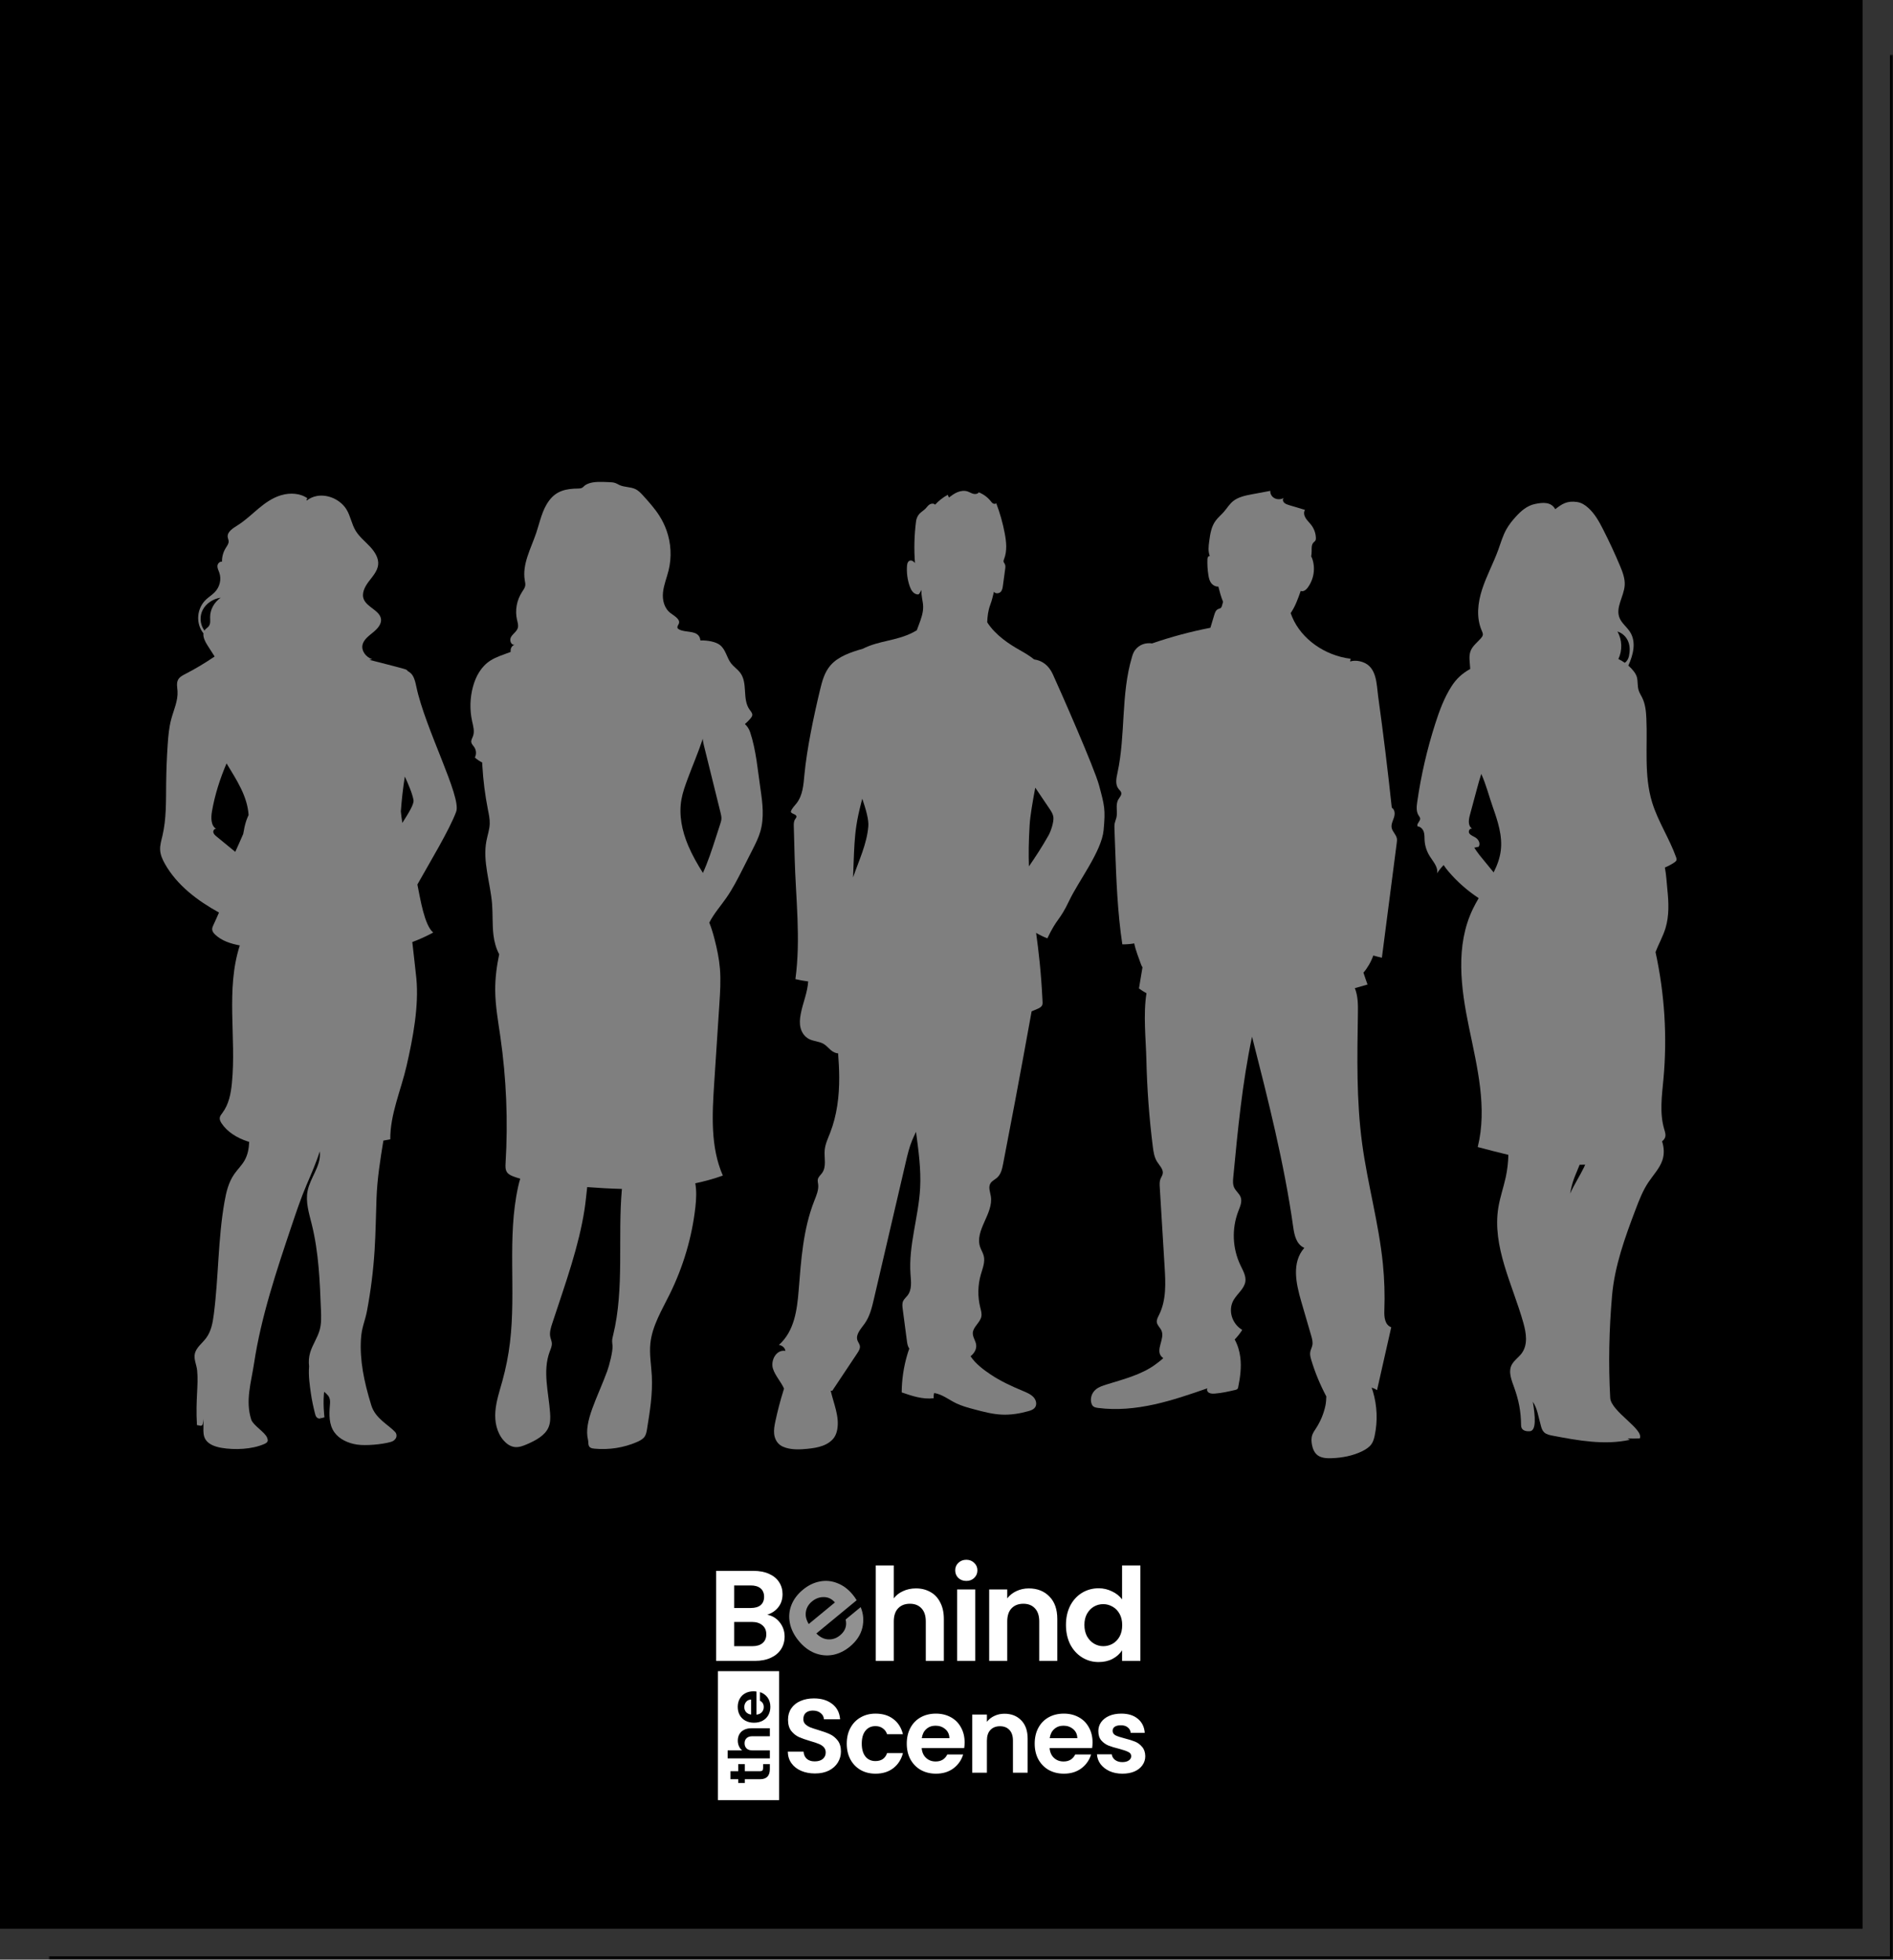 <svg width="621" height="643" viewBox="0 0 621 643" fill="none" xmlns="http://www.w3.org/2000/svg">
<rect x="0" y="0" width="621" height="643" fill="#333333" stroke="none"/>
<mask id="path-1-inside-1_66_1377" fill="white">
<path d="M16 17.911H621V642.911H16V17.911Z"/>
</mask>
<path d="M621 642.911V643.911H622V642.911H621ZM620 17.911V642.911H622V17.911H620ZM621 641.911H16V643.911H621V641.911Z" fill="black" mask="url(#path-1-inside-1_66_1377)"/>
<rect width="611" height="632.821" fill="black"/>
<g clip-path="url(#clip0_66_1377)">
<path d="M585 66H26V566H585V66Z" fill="black"/>
<path d="M136.588 225.35C136.321 224.081 136.048 222.78 135.392 221.685C135.014 221.055 134.435 220.554 133.764 220.2C133.715 220.122 133.673 220.04 133.604 219.972C133.319 219.695 132.899 219.572 132.498 219.459C128.989 218.472 125.004 217.511 121.173 216.506C121.473 216.439 121.775 216.379 122.073 216.309C119.992 215.571 118.469 213.51 118.928 211.55C119.324 209.864 120.942 208.671 122.364 207.508C123.786 206.346 125.202 204.836 124.984 203.124C124.633 200.376 120.515 199.297 119.378 196.725C118.518 194.781 119.617 192.6 120.922 190.866C122.226 189.132 123.816 187.416 124.052 185.336C124.301 183.13 122.946 181.029 121.355 179.329C119.764 177.628 117.871 176.119 116.684 174.171C115.349 171.979 115.013 169.39 113.686 167.195C111.84 164.138 107.816 162.091 103.999 162.736C102.742 162.949 101.576 163.492 100.604 164.24C100.487 163.982 100.603 163.641 100.898 163.531C98.558 161.808 95.146 161.621 92.268 162.47C89.389 163.319 86.953 165.062 84.742 166.915C82.529 168.768 80.457 170.778 77.978 172.339C76.427 173.316 74.502 174.49 74.697 176.178C74.753 176.663 74.993 177.123 75.011 177.611C75.04 178.402 74.49 179.1 74.063 179.793C73.219 181.159 72.788 182.727 72.827 184.288C72.006 184.192 71.353 184.991 71.327 185.731C71.301 186.472 71.686 187.166 71.935 187.872C72.706 190.054 72.123 192.578 70.449 194.309C69.619 195.168 68.561 195.825 67.677 196.639C64.514 199.55 64.114 204.518 66.74 207.821C66.566 209.08 67.291 210.542 68.047 211.721C68.835 212.95 69.624 214.179 70.412 215.409C67.322 217.509 64.12 219.441 60.8 221.144C59.88 221.616 58.894 222.128 58.413 223.052C57.835 224.161 58.157 225.502 58.236 226.754C58.435 229.904 57.001 232.889 56.181 235.935C55.452 238.648 55.203 241.469 55.012 244.275C54.719 248.557 54.55 252.847 54.506 257.139C54.445 262.877 54.598 268.689 53.28 274.27C52.919 275.798 52.446 277.334 52.533 278.902C52.625 280.546 53.328 282.09 54.139 283.517C58.126 290.532 64.802 295.527 71.84 299.42C71.262 300.759 70.673 302.093 70.049 303.41C69.807 303.921 69.555 304.463 69.609 305.026C69.669 305.659 70.103 306.19 70.561 306.632C72.72 308.712 75.675 309.643 78.665 310.209C73.995 324.695 77.574 340.332 76.074 355.408C75.736 358.802 75.087 362.297 72.98 365.137C72.607 365.639 72.18 366.143 72.092 366.74C71.997 367.388 72.322 368.024 72.693 368.586C74.549 371.395 77.731 373.363 81.154 374.489C81.372 374.561 81.567 374.625 81.745 374.682C81.646 376.844 81.295 378.941 80.176 380.857C79.26 382.426 77.889 383.742 76.844 385.245C74.954 387.964 74.204 391.182 73.646 394.344C71.491 406.556 71.728 419.007 70.134 431.288C69.781 434.006 69.296 436.821 67.583 439.088C66.34 440.735 64.46 442.091 63.948 444.025C63.459 445.876 64.483 447.751 64.671 449.645C65.165 454.636 64.116 459.079 64.606 467.594C65.147 467.591 66.308 468.274 66.515 467.219C66.606 466.756 66.655 466.187 66.677 465.555C66.734 466.497 66.77 467.442 66.741 468.393C66.7 469.719 66.69 471.115 67.397 472.281C68.399 473.933 70.578 474.703 72.641 475.059C76.991 475.808 82.707 475.561 86.679 473.806C87.133 473.606 87.615 473.352 87.779 472.924C87.928 472.536 87.772 472.114 87.625 471.726C86.954 469.95 83.018 467.649 82.423 465.802C80.434 459.63 82.391 453.628 83.33 447.421C85.665 431.984 90.698 416.991 95.71 402.072C97.199 397.64 98.69 393.204 100.528 388.878C102.125 385.121 103.726 381.525 104.892 377.795C104.925 378.085 104.95 378.376 104.955 378.668C105.027 382.88 101.759 386.556 100.919 390.701C100.176 394.37 101.38 398.097 102.28 401.738C104.562 410.961 104.931 420.465 105.291 429.906C105.374 432.068 105.453 434.263 104.875 436.364C104.168 438.937 102.513 441.234 101.749 443.794C101.308 445.271 101.207 446.816 101.399 448.333C101.118 451.296 101.656 454.874 101.995 457.237C102.312 459.449 102.791 461.641 103.339 463.816C103.447 464.245 103.566 464.69 103.877 465.031C104.186 465.372 104.746 465.574 105.185 465.374C104.712 462.017 104.275 458.548 104.716 455.223C105.022 455.543 105.342 455.853 105.687 456.143C106.561 456.878 107.577 457.558 108.014 458.557C108.362 459.352 108.288 460.237 108.217 461.088C107.963 464.13 107.87 467.402 109.704 469.974C111.31 472.228 114.203 473.566 117.153 473.997C120.102 474.428 125.168 473.943 128.031 473.175C129.101 472.888 129.387 472.535 129.762 472.044C130.243 471.411 130.158 470.443 129.613 469.853C127.39 467.45 123.147 465.449 121.811 461.128C119.35 453.165 118.001 446.263 118.411 439.388C118.648 435.416 119.726 433.648 120.387 430.149C121.626 423.59 122.459 416.969 122.881 410.328C123.241 404.674 123.308 399.011 123.509 393.352C123.739 386.819 124.733 380.563 125.771 374.249C126.513 374.117 127.251 373.987 128.032 373.838C127.969 365.622 131.529 357.775 133.378 349.727C135.451 340.704 137.476 330.09 136.578 320.953C136.306 318.191 135.733 313.459 135.255 309.104C137.584 308.23 139.874 307.198 142.114 305.982C139.24 303.594 137.889 295.009 136.926 290.219C140.921 283.067 147.436 272.341 149.659 266.305C151.437 261.472 139.485 239.093 136.588 225.35ZM135.648 262.507C135.884 263.835 134.066 266.735 131.988 270.011C131.792 268.794 131.621 267.547 131.494 266.238C131.773 262.411 132.198 258.593 132.804 254.796C133.846 257.078 135.252 260.277 135.648 262.507ZM68.434 205.543C68.13 205.909 67.687 206.165 67.356 206.512C67.239 206.636 67.16 206.771 67.076 206.905C67.022 206.834 66.963 206.763 66.914 206.691C65.593 204.727 65.44 202.173 66.52 200.094C67.6 198.015 69.882 196.473 72.412 196.111C70.245 197.608 68.918 200.034 68.928 202.483C68.933 203.534 69.135 204.699 68.434 205.543ZM69.98 273.097C69.865 272.521 70.369 271.814 70.924 271.988C69.142 270.876 69.179 268.271 69.543 266.183C70.482 260.77 72.167 255.53 74.322 250.481C77.619 255.939 81.149 261.207 81.551 267.423C81.551 267.425 81.551 267.428 81.551 267.428C81.286 267.995 81.04 268.571 80.831 269.167C80.328 270.604 80.051 272.12 79.784 273.634C78.931 275.677 77.937 277.792 77.176 279.505C75.127 277.823 73.077 276.142 71.027 274.461C70.576 274.09 70.096 273.673 69.98 273.097Z" fill="white"/>
<path d="M249.48 258.885C248.575 252.783 248.057 246.171 246.091 240.256C245.715 239.126 245.111 238.245 244.36 237.58C245.037 237.01 245.662 236.392 246.216 235.722C246.488 235.393 246.752 235.033 246.787 234.626C246.842 233.987 246.331 233.438 245.941 232.9C243.358 229.335 245.468 224.137 242.758 220.649C241.935 219.59 240.738 218.802 239.902 217.751C238.367 215.818 238.128 213.095 236.092 211.576C234.775 210.593 232.204 210.062 229.757 210.14C229.711 209.546 229.541 208.982 229.129 208.511C227.741 206.923 224.843 207.548 222.869 206.576C222.614 206.45 222.361 206.282 222.263 206.037C222.069 205.556 222.535 205.085 222.708 204.597C223.212 203.161 221.243 202.144 219.966 201.165C217.868 199.555 217.244 196.841 217.499 194.379C217.754 191.917 218.742 189.569 219.334 187.154C220.396 182.817 220.156 178.23 218.645 174.001C218.055 172.348 217.273 170.749 216.316 169.24C214.838 166.91 212.953 164.81 211.076 162.722C210.292 161.85 209.476 160.954 208.363 160.445C206.781 159.721 204.833 159.887 203.25 159.166C202.804 158.963 202.397 158.693 201.935 158.519C201.248 158.26 200.484 158.229 199.738 158.201C197.585 158.122 194.798 157.899 192.789 158.762C191.058 159.506 191.562 160.272 189.739 160.294C185.705 160.343 182.569 160.984 180.124 164.275C177.813 167.386 177.136 171.204 175.934 174.782C174.202 179.935 171.256 185.079 172.151 190.4C172.252 191.004 172.403 191.615 172.297 192.218C172.17 192.94 171.689 193.566 171.279 194.198C169.499 196.94 168.893 200.275 169.61 203.38C169.815 204.266 170.124 205.183 169.859 206.056C169.517 207.185 168.317 207.923 167.68 208.944C167.041 209.965 167.551 211.733 168.845 211.56C167.816 211.852 167.371 212.914 167.54 213.884C167.435 213.929 167.329 213.978 167.227 214.017C165.095 214.837 162.825 215.505 160.917 216.717C157.821 218.683 156.074 221.963 155.172 225.262C154.159 228.966 154.055 232.868 154.87 236.611C155.225 238.243 155.75 239.951 155.173 241.532C154.928 242.205 154.483 242.87 154.613 243.568C154.723 244.162 155.225 244.625 155.574 245.141C156.258 246.156 156.338 247.477 155.777 248.552C156.477 249.2 157.292 249.736 158.169 250.176C158.189 250.501 158.209 250.828 158.228 251.159C158.505 256.019 159.119 260.868 160.064 265.658C160.368 267.199 160.708 268.754 160.653 270.314C160.586 272.225 159.932 274.038 159.572 275.906C158.266 282.689 160.877 289.672 161.426 296.617C161.693 300 161.469 303.403 161.876 306.775C162.139 308.96 162.718 311.181 163.761 313.108C162.939 317.016 162.42 320.981 162.454 324.996C162.498 330.075 163.411 335.096 164.136 340.12C166.114 353.844 166.691 367.782 165.854 381.63C165.794 382.636 165.744 383.724 166.284 384.566C166.772 385.326 167.638 385.72 168.47 386.033C169.191 386.305 169.924 386.537 170.66 386.753C170.377 387.64 170.155 388.547 169.958 389.448C166.3 406.19 169.347 423.538 167.297 440.498C166.781 444.777 165.939 449.024 164.781 453.201C163.875 456.469 162.769 459.721 162.507 463.079C162.243 466.438 162.911 469.993 165.222 472.65C166.145 473.71 167.401 474.64 168.893 474.799C170.262 474.945 171.603 474.427 172.846 473.891C175.74 472.645 178.759 471.037 179.929 468.361C180.581 466.867 180.57 465.212 180.458 463.611C179.988 456.874 177.941 449.927 180.321 443.521C180.668 442.588 181.111 441.643 181.026 440.663C180.969 440.008 180.679 439.389 180.536 438.744C180.205 437.253 180.679 435.722 181.155 434.263C183.29 427.73 185.565 421.233 187.538 414.659C189.285 408.835 190.802 402.945 191.737 396.969C192.13 394.456 192.339 391.974 192.631 389.508C196.422 389.792 200.225 390.016 204.019 390.111C202.59 405.92 204.891 422.737 201.145 438.056C200.979 438.731 200.803 439.411 200.808 440.102C200.812 440.591 200.907 441.075 200.942 441.562C201.08 443.408 199.847 448.102 199.203 449.861C195.962 458.715 191.432 466.459 192.888 472.396C193.11 473.298 192.803 474.408 193.636 474.954C194.048 475.224 194.577 475.292 195.084 475.339C199.785 475.774 204.616 475.019 208.875 473.184C209.832 472.771 210.796 472.277 211.389 471.488C211.954 470.736 212.113 469.805 212.259 468.908C213.199 463.115 214.142 457.279 213.83 451.432C213.641 447.873 212.987 444.312 213.357 440.764C213.951 435.061 217.12 429.877 219.704 424.636C224.168 415.582 227.022 405.894 228.125 396.047C228.413 393.479 228.548 390.793 228.09 388.259C231.142 387.615 234.16 386.792 237.129 385.724C233.037 376.391 233.625 365.691 234.291 355.475C234.857 346.811 235.423 338.146 235.988 329.482C236.242 325.599 236.495 321.698 236.174 317.821C235.903 314.554 235.227 311.336 234.41 308.167C233.936 306.328 233.397 304.486 232.685 302.732C232.701 302.699 232.715 302.665 232.732 302.632C234.207 299.758 236.431 297.253 238.298 294.567C240.393 291.553 242.038 288.309 243.676 285.076C244.728 283 245.78 280.925 246.831 278.849C247.817 276.903 248.808 274.945 249.416 272.878C250.75 268.338 250.17 263.54 249.48 258.885ZM236.261 270.391C235.761 271.939 235.261 273.487 234.761 275.034C233.521 278.871 232.267 282.727 230.593 286.421C228.772 283.527 227.08 280.573 225.769 277.47C223.726 272.635 222.631 267.373 223.552 262.271C223.972 259.945 224.799 257.696 225.625 255.459C227.177 251.247 229.081 246.864 230.55 242.399C230.572 243.103 230.725 243.814 230.896 244.506C232.718 251.877 234.541 259.248 236.363 266.618C236.532 267.301 236.702 267.994 236.658 268.692C236.622 269.271 236.441 269.834 236.261 270.391Z" fill="white"/>
<path d="M360.561 257.729C359.05 252.057 347.77 226.475 345.385 221.248C343.987 218.186 341.74 216.714 339.238 216.366C337.789 215.175 336.106 214.198 334.458 213.265C331.25 211.449 326.647 208.541 323.853 204.189C323.927 202.258 324.153 200.353 324.832 198.518C325.485 196.755 325.604 195.938 326.076 194.13C326.391 194.826 327.605 194.813 328.193 194.277C328.781 193.741 328.906 192.936 329.002 192.19C329.19 190.73 329.56 188.171 329.748 186.711C329.822 186.141 329.889 185.535 329.613 185.017C329.483 184.774 329.28 184.556 329.224 184.291C329.163 184.003 329.286 183.713 329.394 183.436C330.441 180.742 330.133 177.787 329.601 174.975C328.968 171.629 328.035 168.328 326.817 165.114C326.581 165.384 326.097 165.375 325.77 165.196C325.443 165.017 325.23 164.715 325.009 164.435C324.018 163.18 322.649 162.167 321.084 161.533C320.774 162.088 319.914 162.199 319.252 162.017C318.591 161.834 318.021 161.444 317.369 161.235C316.301 160.893 315.093 161.075 314.066 161.505C313.039 161.935 312.158 162.595 311.289 163.248C311.16 162.95 311.033 162.651 310.904 162.353C309.33 163.217 307.921 164.321 306.758 165.603C306.374 165.117 305.51 165.171 304.967 165.513C304.423 165.855 304.084 166.394 303.651 166.845C303.06 167.458 302.288 167.912 301.683 168.514C301.079 169.116 300.63 170.133 300.525 170.937C299.927 175.513 299.804 180.139 300.157 184.736C299.773 184.31 299.276 183.839 298.669 183.909C297.889 183.999 297.608 184.872 297.552 185.573C297.368 187.884 297.676 190.226 298.458 192.435C298.854 193.558 299.561 194.794 300.852 195.028C301.025 195.059 301.215 195.068 301.367 194.989C301.51 194.915 301.595 194.777 301.672 194.645C301.888 194.279 302.102 193.914 302.318 193.548C302.099 195.317 302.765 197.076 302.836 198.855C302.922 200.989 302.153 203.067 301.393 205.092C301.178 205.666 300.963 206.239 300.748 206.813C300.334 207.06 299.914 207.296 299.498 207.511C293.973 210.353 288.413 210.139 283.06 212.859C279.084 214.001 274.997 215.375 272.453 218.3C270.438 220.616 269.682 223.588 268.993 226.456C266.983 234.804 264.678 245.744 263.882 254.254C263.582 257.472 263.375 260.887 261.329 263.548C260.63 264.456 259.714 265.284 259.425 266.355C259.655 267.109 261.179 267.097 261.278 267.873C261.323 268.223 261.027 268.523 260.827 268.826C260.377 269.509 260.385 270.348 260.406 271.14C260.5 274.591 260.593 278.042 260.687 281.492C261.048 294.82 262.733 308.038 260.934 321.272C262.313 321.602 263.715 321.853 265.128 322.033C265.005 323.812 264.608 325.53 264.077 327.371C263.553 329.185 262.991 330.994 262.653 332.845C262.379 334.34 262.255 335.886 262.647 337.359C263.039 338.833 264.005 340.237 265.49 340.965C266.94 341.677 268.738 341.694 270.132 342.491C271.052 343.017 271.707 343.833 272.492 344.511C273.164 345.091 274.032 345.589 274.942 345.615C275.15 348.256 275.294 350.901 275.302 353.553C275.319 359.704 274.586 365.894 272.312 371.729C271.597 373.565 270.726 375.386 270.544 377.323C270.304 379.891 271.237 382.735 269.671 384.899C269.188 385.567 268.476 386.144 268.297 386.924C268.172 387.467 268.33 388.026 268.397 388.578C268.623 390.445 267.808 392.268 267.112 394.04C263.437 403.407 262.797 413.47 262.002 423.371C261.488 429.782 260.607 436.769 255.514 441.304C256.603 441.42 257.538 442.27 257.648 443.245C254.605 442.71 252.711 446.474 253.586 449.136C254.348 451.458 256.216 453.388 257.203 455.625C257.131 455.862 257.059 456.096 256.989 456.318C255.953 459.631 255.077 462.983 254.361 466.363C254.071 467.735 253.806 469.132 253.963 470.521C254.121 471.91 254.752 473.31 255.971 474.182C256.524 474.577 257.175 474.85 257.846 475.051C260.074 475.719 262.493 475.616 264.828 475.383C266.526 475.213 268.235 474.973 269.818 474.396C271.4 473.818 272.861 472.872 273.72 471.551C274.224 470.775 274.506 469.896 274.665 469.009C275.421 464.804 273.517 460.634 272.545 456.465C272.535 456.421 272.523 456.376 272.513 456.332C272.688 456.329 272.862 456.325 273.036 456.322C275.763 452.228 278.491 448.133 281.218 444.039C281.716 443.293 282.231 442.466 282.082 441.607C281.973 440.972 281.512 440.431 281.294 439.818C280.601 437.87 282.421 436.023 283.646 434.298C285.346 431.904 286.023 429.059 286.669 426.282C290.158 411.306 293.647 396.33 297.135 381.354C297.705 378.904 298.28 376.444 299.255 374.098C299.636 373.18 300.075 372.283 300.499 371.38C301.31 377.512 302.179 383.64 301.852 389.795C301.348 399.284 298.003 408.625 298.692 418.105C298.867 420.499 299.233 423.129 297.697 425.097C297.24 425.682 296.63 426.18 296.308 426.834C295.903 427.655 296.013 428.597 296.13 429.489C296.594 433.013 297.058 436.537 297.522 440.062C297.634 440.909 297.778 441.79 298.297 442.497C298.038 443.181 297.811 443.877 297.607 444.575C296.437 448.584 295.829 452.723 295.8 456.867C299.168 458.037 302.718 459.228 306.297 458.785C306.231 458.209 306.289 457.622 306.468 457.066C309.114 457.503 311.216 459.238 313.576 460.394C315.495 461.334 317.609 461.898 319.705 462.456C322.648 463.239 325.626 464.027 328.693 464.161C331.596 464.288 334.503 463.82 337.277 463.045C338.029 462.835 338.81 462.581 339.332 462.052C340.294 461.076 339.997 459.479 339.077 458.471C338.157 457.463 336.779 456.897 335.46 456.347C331.854 454.844 328.297 453.201 325.103 451.079C322.737 449.507 319.93 447.415 318.397 445.001C319.621 444.037 320.422 442.651 320.227 441.223C320.047 439.902 319.071 438.707 319.126 437.377C319.208 435.393 321.501 433.995 321.92 432.045C322.142 431.012 321.809 429.958 321.557 428.931C320.688 425.401 320.759 421.689 321.765 418.188C322.347 416.157 323.245 414.066 322.707 412.025C322.45 411.052 321.88 410.169 321.549 409.215C319.637 403.712 325.966 398.224 325.045 392.521C324.808 391.052 324.118 389.444 324.983 388.178C325.482 387.447 326.391 387.034 327.073 386.432C328.37 385.287 328.744 383.57 329.056 381.963C330.393 375.066 331.711 368.165 333.012 361.262C334.856 351.462 336.653 341.655 338.424 331.844C339.077 331.581 339.731 331.306 340.387 331.01C340.925 330.767 341.489 330.489 341.791 329.995C342.132 329.437 342.01 328.743 341.979 328.097C341.53 318.839 340.715 312.03 339.898 306.095C341.046 306.766 342.268 307.377 343.586 307.892C346.828 301.048 347.538 302.324 350.78 295.48C353.811 289.083 361.403 279.307 362.04 272.382C362.676 265.512 362.348 264.431 360.561 257.729ZM284.852 271.139C284.36 277.002 281.754 282.333 279.852 287.891C279.917 286.153 279.982 284.414 280.046 282.676C280.193 278.73 280.34 274.775 280.936 270.863C281.316 268.364 281.879 265.889 282.513 263.431C282.628 262.984 282.751 262.527 282.872 262.072C284.079 265.639 285.035 268.958 284.852 271.139ZM343.976 274.089C341.933 277.724 339.677 281.191 337.536 284.279C337.4 280.339 337.448 275.951 337.771 270.722C337.959 267.68 338.707 263.326 339.619 258.444C341.139 260.736 342.658 262.969 344.107 265.09C344.793 266.096 345.511 267.152 345.579 268.329C345.666 269.876 344.754 272.704 343.976 274.089Z" fill="white"/>
<path d="M453.328 314.245C454.953 301.686 456.579 289.127 458.204 276.568C458.268 276.077 458.332 275.577 458.238 275.09C458 273.846 456.794 272.888 456.538 271.647C456.301 270.496 456.922 269.363 457.288 268.24C457.653 267.116 457.652 265.685 456.574 265.023C455.275 252.798 453.781 240.59 452.094 228.404C451.568 224.599 451.729 218.89 447.047 217.256C445.489 216.712 444.124 216.69 442.915 217.05C442.968 216.749 443.016 216.448 443.07 216.147C434.575 215.113 426.934 209.665 423.914 202.487C423.733 202.056 423.566 201.618 423.402 201.18C424.918 198.963 425.83 196.399 426.699 193.895C427.527 194.267 428.444 193.556 428.957 192.865C431.011 190.101 431.588 186.499 430.487 183.33C430.399 183.074 430.287 182.813 430.137 182.58C430.239 181.992 430.291 181.398 430.291 180.803C430.291 179.817 430.195 178.711 430.925 177.972C431.116 177.778 431.358 177.62 431.501 177.396C431.66 177.147 431.677 176.847 431.673 176.56C431.652 175.028 431.113 173.505 430.145 172.242C429.554 171.472 428.809 170.796 428.309 169.976C427.808 169.157 427.586 168.113 428.104 167.302C426.402 166.791 424.699 166.281 422.995 165.77C422.378 165.585 421.734 165.385 421.29 164.96C420.845 164.535 420.685 163.811 421.121 163.378C420.244 163.914 419.017 163.95 418.102 163.465C417.187 162.981 416.631 162.001 416.735 161.055C414.786 161.42 412.835 161.785 410.885 162.149C408.634 162.57 406.272 163.04 404.554 164.406C403.309 165.396 402.53 166.759 401.504 167.932C400.632 168.927 399.575 169.792 398.797 170.848C397.348 172.814 396.997 175.247 396.684 177.584C396.466 179.21 396.257 180.906 396.881 182.445C396.368 182.343 396.111 182.981 396.093 183.451C396.024 185.224 396.134 187.002 396.42 188.758C396.56 189.618 396.752 190.496 397.272 191.23C397.793 191.964 398.712 192.53 399.68 192.459C400.11 194.147 400.551 195.849 401.228 197.465C401.105 197.916 400.992 198.369 400.848 198.815C400.771 199.051 400.684 199.297 400.484 199.466C400.249 199.664 399.908 199.714 399.62 199.843C398.862 200.182 398.569 200.997 398.35 201.729C397.924 203.146 397.499 204.562 397.073 205.979C390.562 207.248 384.16 208.967 377.945 211.116C375.892 210.828 373.793 211.403 372.331 213.344C371.84 213.995 371.586 214.763 371.359 215.521C367.659 227.874 369.303 241.034 366.589 253.589C366.202 255.377 365.779 257.4 366.965 258.88C367.277 259.27 367.7 259.617 367.82 260.084C368.024 260.88 367.29 261.589 366.87 262.315C365.838 264.1 366.705 266.296 366.242 268.263C366.098 268.877 365.824 269.463 365.692 270.079C365.553 270.731 365.577 271.401 365.6 272.065C365.673 274.05 365.745 276.036 365.817 278.021C366.204 288.655 366.593 299.311 368.178 309.855C369.489 309.878 370.799 309.766 372.088 309.552C372.578 311.973 373.622 314.432 374.208 316.153C374.349 316.568 374.528 317.012 374.797 317.369C374.407 319.731 374.017 322.063 373.635 324.329C374.411 324.921 375.24 325.434 376.105 325.889C374.988 332.903 375.919 341.013 376.076 347.861C376.293 357.339 376.995 366.808 378.18 376.228C378.395 377.935 378.643 379.692 379.587 381.189C380.383 382.453 381.702 383.672 381.433 385.104C381.319 385.715 380.919 386.25 380.691 386.835C380.355 387.701 380.406 388.645 380.462 389.561C380.626 392.262 380.791 394.962 380.955 397.662C381.319 403.652 381.685 409.642 382.049 415.631C382.375 420.968 382.654 426.537 380.232 431.423C379.837 432.218 379.363 433.05 379.505 433.91C379.666 434.886 380.576 435.618 380.997 436.53C382.261 439.265 378.951 442.828 381.028 445.132C381.201 445.324 381.408 445.479 381.625 445.621C380.763 446.42 379.8 447.141 378.965 447.752C374.403 451.088 368.544 452.551 362.979 454.281C361.76 454.66 360.515 455.072 359.553 455.842C358.133 456.979 357.528 458.868 358.062 460.505C358.17 460.839 358.33 461.172 358.608 461.415C359.029 461.781 359.645 461.887 360.224 461.963C366.333 462.768 372.592 462.148 378.588 460.83C384.585 459.512 390.362 457.51 396.118 455.514C395.746 456.001 396.088 456.716 396.657 457.014C397.226 457.312 397.927 457.301 398.584 457.251C400.822 457.083 403.009 456.577 405.182 456.073C405.445 456.012 405.722 455.944 405.909 455.767C406.099 455.587 406.158 455.33 406.207 455.087C406.86 451.899 407.283 448.64 406.893 445.418C406.645 443.377 406.05 441.345 405.043 439.507C405.979 438.535 406.82 437.49 407.518 436.363C404.079 434.321 402.784 429.851 404.68 426.572C405.889 424.483 408.203 422.83 408.545 420.499C408.817 418.644 407.752 416.873 406.933 415.152C404.28 409.58 404.026 403.125 406.236 397.4C406.818 395.893 407.57 394.269 406.985 392.763C406.547 391.635 405.431 390.815 404.898 389.721C404.365 388.625 404.469 387.377 404.583 386.186C406.053 370.782 407.529 355.347 410.729 340.155C416.003 360.868 421.286 381.621 424.252 402.698C424.616 405.288 425.264 408.305 427.887 409.451C423.649 414.229 425.156 421.136 426.873 427.039C427.956 430.755 429.037 434.472 430.119 438.189C430.425 439.24 430.733 440.331 430.517 441.4C430.363 442.163 429.948 442.872 429.822 443.64C429.679 444.511 429.917 445.393 430.17 446.243C431.398 450.353 433.067 454.352 435.102 458.197C435.063 459.201 435.016 460.221 434.802 461.225C434.252 463.815 433.221 466.325 431.746 468.608C431.291 469.312 430.791 470.004 430.511 470.777C430.121 471.857 430.187 473.029 430.412 474.146C430.671 475.432 431.193 476.761 432.344 477.566C433.571 478.425 435.252 478.514 436.809 478.461C440.305 478.342 443.822 477.67 446.887 476.16C448.079 475.573 449.226 474.834 449.939 473.798C450.507 472.972 450.765 472.009 450.967 471.057C451.984 466.277 451.787 461.293 450.396 456.589C450.268 456.153 450.121 455.719 449.957 455.291C450.59 455.489 451.193 455.76 451.738 456.13C453.291 449.254 454.844 442.377 456.396 435.501C454.255 434.682 454.055 432.088 454.134 430.007C454.325 424.881 454.164 419.745 453.65 414.637C452.32 401.426 448.646 388.489 446.864 375.321C444.94 361.102 445.233 346.728 445.466 332.407C445.51 329.661 445.494 326.756 444.456 324.229C445.85 323.849 447.24 323.456 448.62 323.038C448.138 321.721 447.693 320.412 447.277 319.141C448.563 317.671 449.745 315.67 450.511 313.515C451.444 313.783 452.381 314.033 453.328 314.245Z" fill="white"/>
<path d="M549.839 281.26C547.66 275.144 543.908 269.527 542.003 263.338C539.25 254.4 540.518 244.926 540.087 235.663C539.979 233.355 539.751 231 538.708 228.888C538.328 228.119 537.843 227.387 537.577 226.58C537.106 225.154 537.359 223.607 536.974 222.16C536.673 221.03 535.594 219.627 534.176 218.392C535.795 214.853 536.854 210.656 534.728 207.34C533.711 205.753 532.035 204.513 531.313 202.801C529.861 199.36 532.747 195.713 532.983 192.041C533.126 189.808 532.274 187.629 531.394 185.535C529.712 181.537 527.878 177.59 525.896 173.703C524.605 171.171 523.212 168.613 521.026 166.633C520.03 165.73 518.822 164.939 517.425 164.724C514.058 164.205 512.376 165.377 510.201 167.075C508.823 164.6 506.128 164.827 503.534 165.369C500.936 165.912 498.915 167.709 497.237 169.562C496.071 170.85 494.992 172.21 494.162 173.692C492.968 175.827 492.319 178.164 491.494 180.434C489.902 184.811 487.633 188.98 486.203 193.401C484.774 197.822 484.228 202.673 486.101 206.96C486.287 207.388 486.502 207.832 486.446 208.289C486.392 208.728 486.097 209.111 485.791 209.457C484.645 210.749 483.174 211.868 482.505 213.405C481.676 215.312 482.246 217.434 482.305 219.494C479.622 220.98 477.67 222.807 476.096 225.305C473.724 229.065 472.202 233.202 470.869 237.351C468.157 245.793 466.168 254.421 464.922 263.134C464.707 264.648 464.539 266.289 465.4 267.607C465.588 267.895 465.827 268.172 465.876 268.502C466.017 269.438 464.601 270.275 465.039 271.135C466.043 271.245 466.785 272.075 467.069 272.944C467.353 273.813 467.288 274.737 467.336 275.641C467.433 277.501 468.024 279.339 469.043 280.962C470.168 282.752 471.876 284.566 471.419 286.578C472.029 285.6 472.767 284.692 473.578 283.841C474.083 284.605 474.66 285.338 475.257 286.04C478.05 289.325 481.379 292.237 485.083 294.697C484.406 295.855 483.76 297.023 483.187 298.212C477.35 310.325 479.239 324.198 481.918 337.169C484.597 350.14 487.962 363.488 484.769 376.365C488.105 377.247 491.457 378.124 494.825 378.927C494.767 381.376 494.489 383.821 493.97 386.226C493.252 389.549 492.099 392.795 491.545 396.143C489.424 408.965 496.176 421.434 499.726 434C500.683 437.39 501.323 441.264 499.113 444.148C498.138 445.42 496.674 446.387 495.938 447.781C494.68 450.166 495.902 452.936 496.792 455.45C498.205 459.441 498.941 462.97 498.997 467.662C499.019 469.594 500.938 469.726 502.091 469.576C503.908 469.107 503.71 465.05 502.846 459.921C504.427 462.443 504.465 464.141 505.536 467.989C505.741 468.722 506.008 469.477 506.601 470.015C507.316 470.662 508.371 470.881 509.365 471.071C517.714 472.666 526.412 474.259 534.699 472.422C534.44 472.271 534.181 472.121 533.922 471.97C535.17 472.029 536.497 472.033 537.925 471.969C539.382 468.973 528.482 463.14 528.234 458.668C527.613 447.475 527.86 436.256 528.838 425.08C529.688 415.373 533.081 406.009 536.579 396.79C537.737 393.741 538.919 390.671 540.77 387.905C542.364 385.521 544.46 383.342 545.351 380.685C546.027 378.669 545.906 376.529 545.243 374.498C545.659 374.149 546.022 373.759 546.205 373.281C546.552 372.379 546.211 371.397 545.939 370.474C544.369 365.133 545.196 359.5 545.7 353.996C546.972 340.107 546.075 326.066 543.095 312.388C544.105 309.762 545.535 307.269 546.363 304.563C547.603 300.512 547.428 296.146 546.984 291.919C546.754 289.748 546.649 287.116 546.164 284.646C547.252 284.191 548.293 283.648 549.251 283C549.539 282.804 549.836 282.583 549.948 282.275C550.069 281.945 549.956 281.589 549.839 281.26ZM513.199 421.374C513.274 422.178 513.343 422.981 513.409 423.783C513.322 422.981 513.257 422.178 513.199 421.374ZM519.59 383.097C518.17 385.976 516.393 388.713 515.081 391.631C515.375 389.98 515.766 388.348 516.34 386.758C516.897 385.219 517.624 383.711 518.197 382.177C518.808 382.177 519.418 382.168 520.029 382.15C519.883 382.466 519.745 382.785 519.59 383.097ZM534.162 210.564C534.75 212.074 534.71 213.73 534.377 215.301C534.204 216.119 533.716 217.043 533.003 217.463C532.339 216.992 531.634 216.577 530.917 216.243C532.248 213.374 532.189 209.982 530.594 207.213C532.292 207.71 533.575 209.054 534.162 210.564ZM492.329 279.122C492.013 281.619 491.13 283.966 489.993 286.249C488.448 284.358 486.902 282.466 485.358 280.574C484.75 279.829 484.207 278.983 483.64 278.152C484.115 278.039 484.588 277.92 485.072 277.841C485.734 276.858 485.115 275.511 484.075 274.839C483.365 274.38 482.451 274.107 482 273.436C481.547 272.765 482.199 271.587 482.994 271.918C481.516 271.043 481.757 269.073 482.172 267.532C482.933 264.701 483.695 261.87 484.456 259.039C484.916 257.333 485.382 255.62 485.933 253.934C487.508 257.397 488.475 261.286 489.698 264.76C491.34 269.423 492.945 274.264 492.329 279.122Z" fill="white"/>
<path d="M105.184 465.376L106.438 465.055C106.438 465.055 105.786 460.055 106.438 455.847C107.09 451.639 104.206 451.347 104.206 451.347L103.084 453.18L105.184 465.376Z" fill="white"/>
</g>
<rect width="611" height="632.821" fill="black" fill-opacity="0.5"/>
<rect width="20.045" height="42.318" transform="translate(235.527 548.336)" fill="white"/>
<path d="M244.336 581.154L249.35 581.154C249.699 581.154 249.955 581.073 250.117 580.911C250.267 580.736 250.342 580.449 250.342 580.05L250.342 578.834L252.549 578.834L252.549 580.481C252.549 582.688 251.477 583.792 249.331 583.792L244.336 583.792L244.336 585.027L242.184 585.027L242.184 583.792L239.621 583.792L239.621 581.154L242.184 581.154L242.184 578.834L244.336 578.834L244.336 581.154ZM242.035 571.113C242.035 570.327 242.209 569.629 242.559 569.018C242.895 568.407 243.401 567.933 244.074 567.596C244.735 567.247 245.533 567.072 246.469 567.072L252.549 567.072L252.549 569.691L246.824 569.691C246.001 569.691 245.371 569.897 244.935 570.309C244.486 570.72 244.261 571.281 244.261 571.992C244.261 572.716 244.486 573.29 244.935 573.714C245.371 574.125 246.001 574.331 246.824 574.331L252.549 574.331L252.549 576.95L238.705 576.95L238.705 574.331L243.475 574.331C243.026 573.994 242.677 573.545 242.428 572.984C242.166 572.423 242.035 571.799 242.035 571.113ZM247.142 554.946C247.517 554.946 247.853 554.971 248.153 555.021L248.153 562.598C248.901 562.536 249.487 562.274 249.911 561.812C250.335 561.351 250.547 560.783 250.547 560.11C250.547 559.137 250.13 558.445 249.294 558.033L249.294 555.208C250.292 555.507 251.115 556.081 251.764 556.929C252.4 557.777 252.718 558.819 252.718 560.054C252.718 561.051 252.499 561.949 252.063 562.748C251.614 563.533 250.984 564.151 250.173 564.6C249.363 565.036 248.427 565.255 247.367 565.255C246.294 565.255 245.353 565.036 244.542 564.6C243.731 564.163 243.107 563.552 242.671 562.766C242.234 561.981 242.016 561.076 242.016 560.054C242.016 559.068 242.228 558.189 242.652 557.416C243.076 556.63 243.681 556.025 244.467 555.601C245.24 555.164 246.132 554.946 247.142 554.946ZM246.394 557.659C245.72 557.671 245.184 557.914 244.785 558.388C244.373 558.862 244.168 559.442 244.168 560.128C244.168 560.777 244.367 561.326 244.766 561.775C245.153 562.211 245.696 562.479 246.394 562.579L246.394 557.659Z" fill="black"/>
<path d="M251.678 529.815C253.342 530.125 254.711 530.957 255.783 532.311C256.855 533.665 257.391 535.217 257.391 536.966C257.391 538.546 256.996 539.943 256.206 541.156C255.444 542.341 254.33 543.272 252.863 543.949C251.396 544.626 249.661 544.964 247.658 544.964H234.92V515.426H247.108C249.111 515.426 250.832 515.751 252.27 516.4C253.737 517.049 254.838 517.951 255.571 519.108C256.333 520.265 256.714 521.577 256.714 523.044C256.714 524.765 256.248 526.203 255.317 527.36C254.415 528.517 253.201 529.335 251.678 529.815ZM240.844 527.614H246.261C247.672 527.614 248.758 527.304 249.52 526.683C250.281 526.034 250.662 525.117 250.662 523.932C250.662 522.747 250.281 521.83 249.52 521.182C248.758 520.533 247.672 520.208 246.261 520.208H240.844V527.614ZM246.811 540.14C248.25 540.14 249.365 539.802 250.154 539.125C250.973 538.447 251.382 537.488 251.382 536.247C251.382 534.977 250.959 533.99 250.112 533.285C249.266 532.551 248.123 532.184 246.684 532.184H240.844V540.14H246.811ZM300.489 521.182C302.266 521.182 303.846 521.577 305.228 522.367C306.611 523.128 307.683 524.271 308.444 525.794C309.234 527.29 309.629 529.095 309.629 531.211V544.964H303.705V532.015C303.705 530.153 303.239 528.728 302.308 527.741C301.377 526.725 300.108 526.217 298.5 526.217C296.863 526.217 295.566 526.725 294.606 527.741C293.675 528.728 293.21 530.153 293.21 532.015V544.964H287.285V513.649H293.21V524.44C293.972 523.424 294.987 522.635 296.257 522.07C297.526 521.478 298.937 521.182 300.489 521.182ZM316.998 518.727C315.954 518.727 315.08 518.403 314.375 517.754C313.698 517.077 313.359 516.244 313.359 515.257C313.359 514.27 313.698 513.451 314.375 512.803C315.08 512.126 315.954 511.787 316.998 511.787C318.042 511.787 318.903 512.126 319.58 512.803C320.285 513.451 320.638 514.27 320.638 515.257C320.638 516.244 320.285 517.077 319.58 517.754C318.903 518.403 318.042 518.727 316.998 518.727ZM319.918 521.52V544.964H313.994V521.52H319.918ZM337.494 521.182C340.287 521.182 342.544 522.07 344.265 523.848C345.986 525.597 346.846 528.051 346.846 531.211V544.964H340.922V532.015C340.922 530.153 340.456 528.728 339.525 527.741C338.594 526.725 337.325 526.217 335.717 526.217C334.08 526.217 332.782 526.725 331.823 527.741C330.892 528.728 330.427 530.153 330.427 532.015V544.964H324.502V521.52H330.427V524.44C331.217 523.424 332.218 522.635 333.431 522.07C334.673 521.478 336.027 521.182 337.494 521.182ZM349.687 533.158C349.687 530.788 350.153 528.686 351.084 526.852C352.043 525.018 353.341 523.608 354.977 522.62C356.613 521.633 358.433 521.139 360.436 521.139C361.959 521.139 363.412 521.478 364.795 522.155C366.177 522.804 367.277 523.678 368.096 524.779V513.649H374.105V544.964H368.096V541.494C367.362 542.651 366.332 543.582 365.006 544.287C363.68 544.993 362.143 545.345 360.394 545.345C358.419 545.345 356.613 544.837 354.977 543.822C353.341 542.806 352.043 541.381 351.084 539.548C350.153 537.686 349.687 535.556 349.687 533.158ZM368.138 533.242C368.138 531.803 367.856 530.576 367.291 529.561C366.727 528.517 365.966 527.727 365.006 527.191C364.047 526.627 363.017 526.344 361.917 526.344C360.817 526.344 359.801 526.612 358.87 527.148C357.939 527.685 357.177 528.474 356.585 529.518C356.021 530.534 355.739 531.747 355.739 533.158C355.739 534.568 356.021 535.81 356.585 536.882C357.177 537.925 357.939 538.73 358.87 539.294C359.829 539.858 360.845 540.14 361.917 540.14C363.017 540.14 364.047 539.872 365.006 539.336C365.966 538.772 366.727 537.982 367.291 536.966C367.856 535.922 368.138 534.681 368.138 533.242Z" fill="white"/>
<path d="M267.364 581.902C265.687 581.902 264.172 581.615 262.817 581.041C261.485 580.467 260.429 579.64 259.648 578.561C258.867 577.481 258.465 576.207 258.442 574.737H263.609C263.678 575.725 264.022 576.505 264.642 577.08C265.285 577.654 266.158 577.941 267.26 577.941C268.385 577.941 269.269 577.677 269.912 577.148C270.555 576.597 270.877 575.885 270.877 575.013C270.877 574.301 270.659 573.715 270.222 573.256C269.786 572.797 269.235 572.441 268.569 572.188C267.926 571.913 267.031 571.614 265.882 571.293C264.321 570.834 263.046 570.386 262.059 569.949C261.095 569.49 260.256 568.813 259.544 567.917C258.856 566.999 258.511 565.782 258.511 564.266C258.511 562.842 258.867 561.602 259.579 560.546C260.291 559.49 261.29 558.686 262.576 558.135C263.862 557.561 265.331 557.274 266.985 557.274C269.465 557.274 271.474 557.882 273.012 559.099C274.574 560.293 275.435 561.97 275.596 564.128H270.291C270.245 563.302 269.889 562.624 269.224 562.096C268.581 561.545 267.719 561.269 266.64 561.269C265.699 561.269 264.941 561.51 264.367 561.993C263.816 562.475 263.54 563.175 263.54 564.094C263.54 564.737 263.747 565.276 264.16 565.713C264.596 566.126 265.125 566.471 265.745 566.746C266.388 566.999 267.283 567.297 268.431 567.642C269.993 568.101 271.267 568.56 272.255 569.019C273.242 569.479 274.092 570.168 274.804 571.086C275.515 572.005 275.871 573.21 275.871 574.703C275.871 575.989 275.538 577.183 274.873 578.285C274.207 579.387 273.231 580.271 271.945 580.937C270.659 581.58 269.132 581.902 267.364 581.902ZM277.779 572.119C277.779 570.145 278.181 568.422 278.984 566.953C279.788 565.46 280.902 564.312 282.326 563.508C283.749 562.682 285.38 562.268 287.217 562.268C289.582 562.268 291.534 562.865 293.072 564.059C294.634 565.23 295.679 566.884 296.207 569.019H291.006C290.73 568.193 290.259 567.55 289.593 567.091C288.95 566.608 288.147 566.367 287.182 566.367C285.805 566.367 284.714 566.872 283.91 567.883C283.106 568.87 282.704 570.282 282.704 572.119C282.704 573.934 283.106 575.346 283.91 576.356C284.714 577.344 285.805 577.837 287.182 577.837C289.134 577.837 290.409 576.965 291.006 575.22H296.207C295.679 577.286 294.634 578.928 293.072 580.145C291.511 581.362 289.559 581.971 287.217 581.971C285.38 581.971 283.749 581.569 282.326 580.765C280.902 579.939 279.788 578.79 278.984 577.321C278.181 575.828 277.779 574.094 277.779 572.119ZM316.446 571.706C316.446 572.395 316.4 573.015 316.308 573.566H302.357C302.472 574.944 302.955 576.023 303.804 576.804C304.654 577.585 305.699 577.975 306.939 577.975C308.73 577.975 310.004 577.206 310.762 575.667H315.963C315.412 577.504 314.356 579.02 312.794 580.214C311.233 581.385 309.315 581.971 307.042 581.971C305.205 581.971 303.552 581.569 302.082 580.765C300.635 579.939 299.499 578.779 298.672 577.286C297.868 575.794 297.466 574.071 297.466 572.119C297.466 570.145 297.868 568.411 298.672 566.918C299.476 565.426 300.601 564.278 302.047 563.474C303.494 562.67 305.159 562.268 307.042 562.268C308.856 562.268 310.475 562.659 311.899 563.439C313.345 564.22 314.459 565.334 315.24 566.781C316.044 568.204 316.446 569.846 316.446 571.706ZM311.451 570.328C311.428 569.088 310.98 568.101 310.108 567.366C309.235 566.608 308.167 566.229 306.904 566.229C305.71 566.229 304.7 566.597 303.873 567.332C303.069 568.044 302.576 569.042 302.392 570.328H311.451ZM329.507 562.303C331.78 562.303 333.617 563.026 335.018 564.473C336.419 565.896 337.119 567.894 337.119 570.466V581.661H332.297V571.121C332.297 569.605 331.918 568.445 331.16 567.642C330.402 566.815 329.369 566.402 328.06 566.402C326.728 566.402 325.672 566.815 324.891 567.642C324.133 568.445 323.754 569.605 323.754 571.121V581.661H318.932V562.578H323.754V564.955C324.397 564.128 325.212 563.485 326.2 563.026C327.21 562.544 328.313 562.303 329.507 562.303ZM358.411 571.706C358.411 572.395 358.365 573.015 358.273 573.566H344.323C344.437 574.944 344.92 576.023 345.769 576.804C346.619 577.585 347.664 577.975 348.904 577.975C350.695 577.975 351.969 577.206 352.727 575.667H357.928C357.377 577.504 356.321 579.02 354.759 580.214C353.198 581.385 351.28 581.971 349.007 581.971C347.17 581.971 345.517 581.569 344.047 580.765C342.6 579.939 341.464 578.779 340.637 577.286C339.833 575.794 339.431 574.071 339.431 572.119C339.431 570.145 339.833 568.411 340.637 566.918C341.441 565.426 342.566 564.278 344.013 563.474C345.459 562.67 347.124 562.268 349.007 562.268C350.821 562.268 352.44 562.659 353.864 563.439C355.311 564.22 356.424 565.334 357.205 566.781C358.009 568.204 358.411 569.846 358.411 571.706ZM353.416 570.328C353.393 569.088 352.945 568.101 352.073 567.366C351.2 566.608 350.132 566.229 348.869 566.229C347.675 566.229 346.665 566.597 345.838 567.332C345.034 568.044 344.541 569.042 344.357 570.328H353.416ZM368.199 581.971C366.638 581.971 365.237 581.695 363.997 581.144C362.757 580.57 361.77 579.801 361.035 578.836C360.323 577.872 359.933 576.804 359.864 575.633H364.72C364.812 576.368 365.168 576.976 365.788 577.458C366.431 577.941 367.223 578.182 368.165 578.182C369.084 578.182 369.795 577.998 370.301 577.631C370.829 577.263 371.093 576.793 371.093 576.218C371.093 575.598 370.771 575.139 370.128 574.841C369.508 574.519 368.509 574.175 367.132 573.807C365.708 573.463 364.537 573.107 363.618 572.74C362.723 572.372 361.942 571.809 361.276 571.052C360.633 570.294 360.312 569.272 360.312 567.986C360.312 566.93 360.61 565.965 361.207 565.093C361.827 564.22 362.7 563.531 363.825 563.026C364.973 562.521 366.316 562.268 367.855 562.268C370.128 562.268 371.942 562.842 373.297 563.99C374.652 565.116 375.398 566.643 375.536 568.572H370.921C370.852 567.814 370.53 567.217 369.956 566.781C369.405 566.321 368.659 566.092 367.717 566.092C366.845 566.092 366.167 566.252 365.685 566.574C365.226 566.895 364.996 567.343 364.996 567.917C364.996 568.56 365.318 569.054 365.96 569.398C366.603 569.72 367.602 570.053 368.957 570.397C370.335 570.742 371.472 571.098 372.367 571.465C373.263 571.832 374.032 572.407 374.675 573.187C375.341 573.945 375.685 574.955 375.708 576.218C375.708 577.321 375.398 578.308 374.778 579.181C374.181 580.053 373.309 580.742 372.161 581.247C371.035 581.73 369.715 581.971 368.199 581.971Z" fill="white"/>
<path d="M279.704 523.194C280.242 523.847 280.683 524.47 281.027 525.065L267.802 535.966C268.988 537.183 270.288 537.829 271.704 537.905C273.119 537.981 274.415 537.535 275.591 536.566C277.289 535.166 277.896 533.441 277.412 531.39L282.342 527.326C283.256 529.498 283.439 531.76 282.891 534.112C282.326 536.443 280.966 538.497 278.811 540.273C277.069 541.709 275.188 542.62 273.167 543.006C271.149 543.353 269.165 543.142 267.215 542.373C265.287 541.586 263.56 540.268 262.035 538.417C260.492 536.545 259.518 534.587 259.113 532.544C258.709 530.501 258.878 528.534 259.621 526.641C260.365 524.749 261.629 523.067 263.414 521.595C265.134 520.177 266.974 519.282 268.933 518.91C270.915 518.52 272.841 518.705 274.712 519.466C276.586 520.188 278.25 521.43 279.704 523.194ZM273.892 525.791C272.902 524.633 271.706 524.047 270.304 524.032C268.885 523.996 267.576 524.471 266.379 525.458C265.247 526.391 264.576 527.529 264.367 528.872C264.161 530.175 264.474 531.507 265.305 532.87L273.892 525.791Z" fill="#919191"/>
<defs>
<clipPath id="clip0_66_1377">
<rect width="559" height="500" fill="white" transform="translate(26 66)"/>
</clipPath>
</defs>
</svg>

